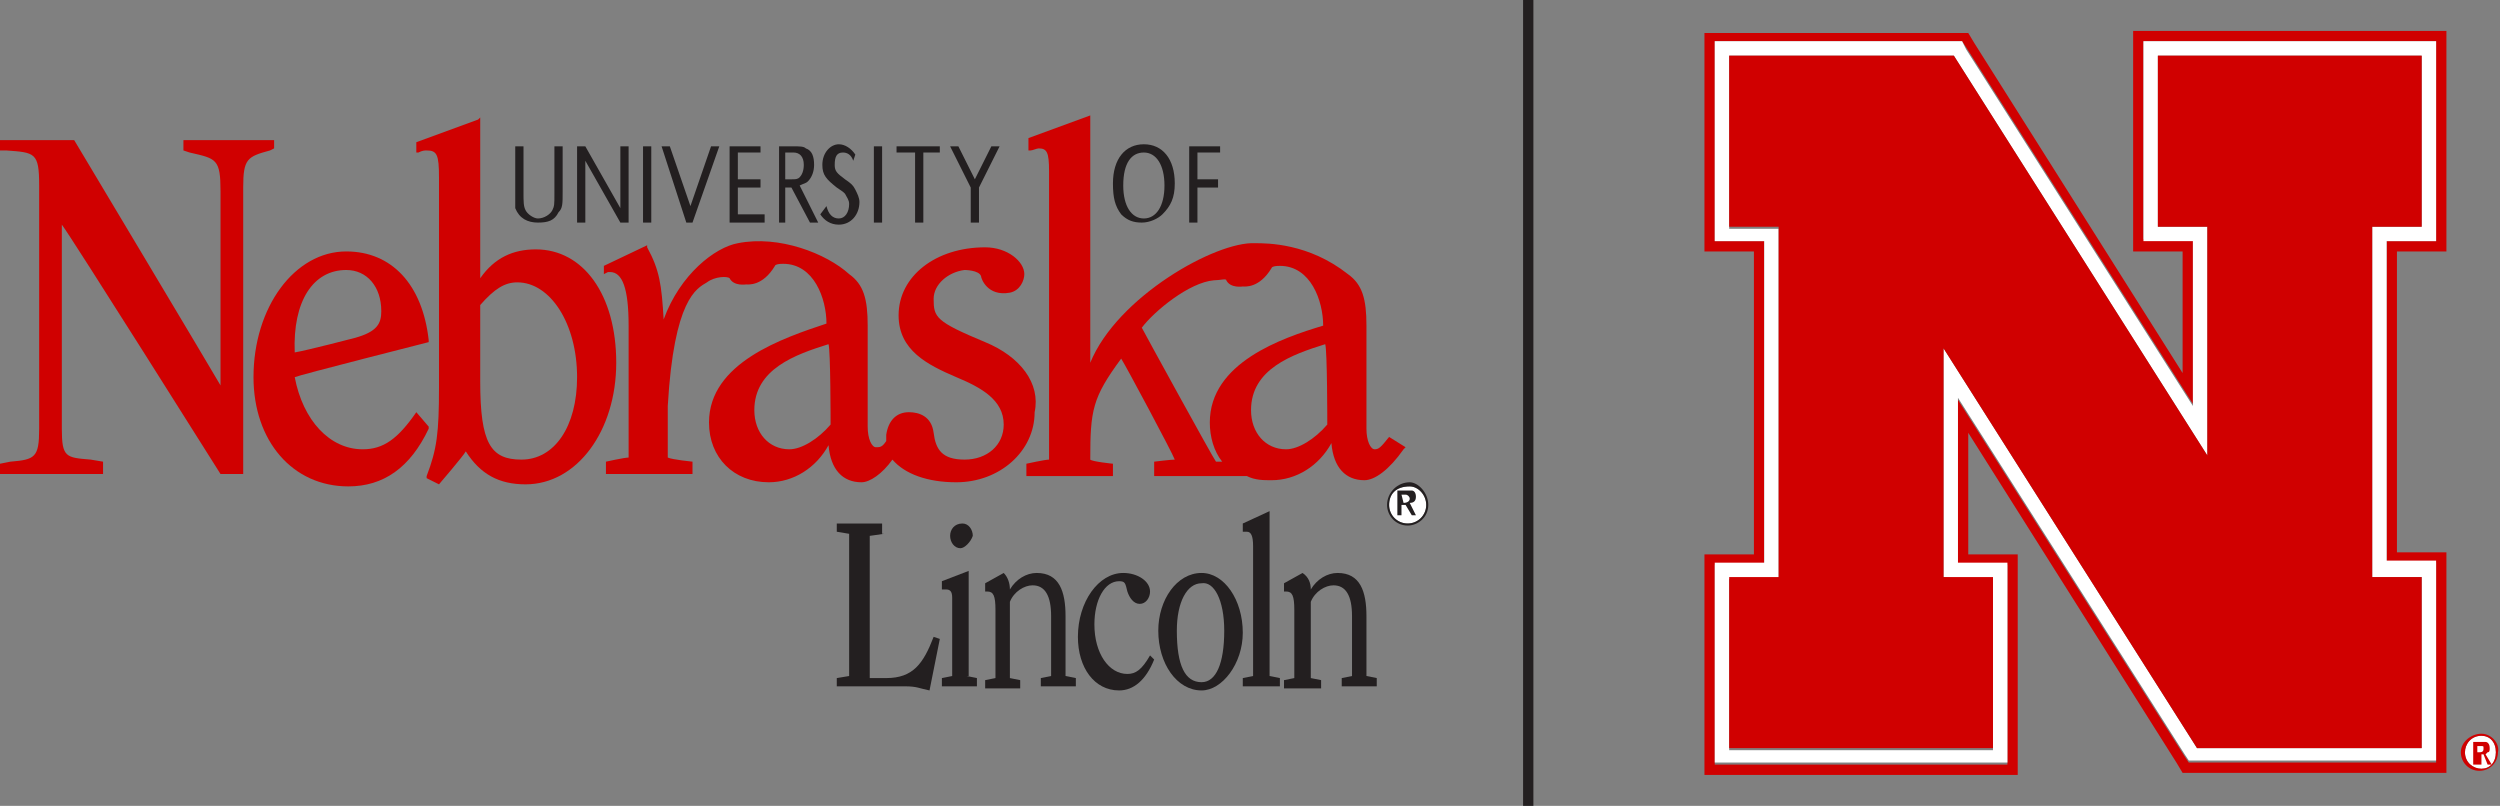 <?xml version="1.0" encoding="utf-8"?>
<!-- Generator: Adobe Illustrator 19.1.0, SVG Export Plug-In . SVG Version: 6.00 Build 0)  -->
<svg version="1.1" id="Layer_1" xmlns="http://www.w3.org/2000/svg" xmlns:xlink="http://www.w3.org/1999/xlink" x="0px" y="0px"
	 viewBox="0 0 121.3 39.1" enable-background="new 0 0 121.3 39.1" xml:space="preserve">
<rect x="0" y="0" width="121.3" height="39.1" fill="#808080" stroke="none"/>
<g>
	<g>
		<g>
			<rect x="73.9" fill="#231F20" width="0.5" height="39.1"/>
		</g>
	</g>
</g>
<path fill="#231F20" d="M42.9,25.9l-0.7,0.1v6.9c0.3,0,0.4,0,0.8,0c1.3,0,1.8-0.7,2.3-2l0.3,0.1l-0.5,2.5c-0.5-0.1-0.6-0.2-1.2-0.2
	h-3.3v-0.4l0.6-0.1v-6.9l-0.6-0.1v-0.4h2.2V25.9z"/>
<path fill="#231F20" d="M46.9,32.8l0.5,0.1v0.4h-1.7v-0.4l0.5-0.1V29c0-0.3-0.1-0.4-0.3-0.4c-0.1,0-0.1,0-0.2,0v-0.4l1.3-0.5V32.8z
	 M46.6,26.6c-0.3,0-0.5-0.3-0.5-0.6s0.2-0.6,0.6-0.6c0.3,0,0.5,0.3,0.5,0.6C47.1,26.3,46.8,26.6,46.6,26.6z"/>
<path fill="#231F20" d="M49,28.6c0.3-0.5,0.8-0.8,1.3-0.8c1.1,0,1.4,0.9,1.4,2.1v2.9l0.5,0.1v0.4h-1.7v-0.4l0.5-0.1v-2.9
	c0-1-0.3-1.5-0.9-1.5c-0.4,0-0.9,0.3-1.1,0.8v3.7l0.5,0.1v0.4h-1.7v-0.4l0.5-0.1v-3.3c0-0.7-0.1-0.9-0.4-0.9c0,0-0.1,0-0.1,0v-0.4
	l0.9-0.5C48.9,28,49,28.3,49,28.6z"/>
<path fill="#231F20" d="M54.3,33.5c-1.2,0-2-1.1-2-2.6c0-1.7,1-3.1,2.2-3.1c0.7,0,1.3,0.4,1.3,0.9c0,0.3-0.2,0.6-0.5,0.6
	c-0.3,0-0.5-0.3-0.6-0.6c-0.1-0.4-0.1-0.5-0.4-0.5c-0.7,0-1.2,0.9-1.2,2.1c0,1.4,0.7,2.4,1.6,2.4c0.4,0,0.7-0.2,1.1-0.9l0.2,0.2
	C55.6,33,55,33.5,54.3,33.5z"/>
<path fill="#231F20" d="M59.4,30.6c0,1.6-0.4,2.5-1.1,2.5c-0.8,0-1.2-0.8-1.2-2.5c0-1.4,0.5-2.3,1.2-2.3
	C58.9,28.2,59.4,29.1,59.4,30.6z M60.3,30.7c0-1.6-0.9-2.9-2-2.9c-1.2,0-2.1,1.3-2.1,2.8c0,1.6,0.9,2.9,2.1,2.9
	C59.3,33.5,60.3,32.2,60.3,30.7z"/>
<path fill="#231F20" d="M61.6,32.8l0.5,0.1v0.4h-1.8v-0.4l0.5-0.1v-6.3c0-0.5-0.1-0.7-0.3-0.7c-0.1,0-0.1,0-0.2,0v-0.4l1.3-0.6V32.8
	z"/>
<path fill="#231F20" d="M63.6,28.6c0.3-0.5,0.8-0.8,1.3-0.8c1.1,0,1.4,0.9,1.4,2.1v2.9l0.5,0.1v0.4h-1.7v-0.4l0.5-0.1v-2.9
	c0-1-0.3-1.5-0.9-1.5c-0.4,0-0.9,0.3-1.1,0.8v3.7l0.5,0.1v0.4h-1.8v-0.4l0.5-0.1v-3.3c0-0.7-0.1-0.9-0.4-0.9c0,0-0.1,0-0.1,0v-0.4
	l0.9-0.5C63.5,28,63.6,28.3,63.6,28.6z"/>
<path fill="#231F20" d="M25.4,7.1v2.2c0,0.5,0,0.7,0.1,0.9c0.1,0.2,0.4,0.4,0.6,0.4c0.3,0,0.6-0.2,0.7-0.4c0.1-0.2,0.1-0.3,0.1-0.8
	V7.1h0.4v2.2c0,0.6,0,0.8-0.2,1c-0.2,0.4-0.5,0.5-1,0.5c-0.5,0-0.9-0.2-1.1-0.7C25,10,25,9.8,25,9.3V7.1H25.4z"/>
<polygon fill="#231F20" points="30.5,10.8 30.1,10.8 28.4,7.8 28.4,10.8 28,10.8 28,7.1 28.4,7.1 30.1,10.1 30.1,7.1 30.5,7.1 "/>
<rect x="31.2" y="7.1" fill="#231F20" width="0.4" height="3.7"/>
<polygon fill="#231F20" points="33.5,10 34.5,7.1 34.9,7.1 33.6,10.8 33.3,10.8 32.1,7.1 32.5,7.1 "/>
<polygon fill="#231F20" points="36.9,8.7 36.9,9.1 35.8,9.1 35.8,10.4 37.1,10.4 37.1,10.8 35.4,10.8 35.4,7.1 36.9,7.1 36.9,7.4 
	35.8,7.4 35.8,8.7 "/>
<path fill="#231F20" d="M38.1,8.7V7.4h0.4C38.8,7.4,39,7.6,39,8c0,0.3-0.1,0.5-0.2,0.6c-0.1,0.1-0.2,0.1-0.4,0.1H38.1z M37.7,10.8
	h0.4V9.1h0.3l0.9,1.7h0.4L38.8,9c0.2-0.1,0.3-0.1,0.4-0.2c0.2-0.2,0.3-0.5,0.3-0.8c0-0.4-0.1-0.7-0.4-0.8c-0.1-0.1-0.3-0.1-0.6-0.1
	h-0.7V10.8z"/>
<path fill="#231F20" d="M41.4,7.8c-0.1-0.3-0.3-0.4-0.5-0.4c-0.3,0-0.4,0.2-0.4,0.6c0,0.3,0.1,0.4,0.5,0.7c0.3,0.2,0.4,0.3,0.5,0.5
	c0.1,0.2,0.2,0.4,0.2,0.6c0,0.6-0.4,1.1-1,1.1c-0.4,0-0.7-0.2-0.9-0.5l0.3-0.4c0.1,0.4,0.3,0.6,0.6,0.6c0.3,0,0.5-0.3,0.5-0.7
	c0-0.2-0.1-0.3-0.2-0.5c-0.1-0.1-0.1-0.1-0.4-0.3c-0.5-0.4-0.7-0.6-0.7-1.1c0-0.6,0.4-1,0.8-1c0.3,0,0.6,0.2,0.8,0.5L41.4,7.8z"/>
<rect x="42.4" y="7.1" fill="#231F20" width="0.4" height="3.7"/>
<polygon fill="#231F20" points="44.8,10.8 44.4,10.8 44.4,7.4 43.5,7.4 43.5,7.1 45.6,7.1 45.6,7.4 44.8,7.4 "/>
<polygon fill="#231F20" points="48.5,7.1 47.5,9.1 47.5,10.8 47.1,10.8 47.1,9.1 46.1,7.1 46.5,7.1 47.3,8.7 48.1,7.1 "/>
<path fill="#231F20" d="M55.5,7.4c0.6,0,1,0.6,1,1.6c0,1-0.4,1.6-1,1.6c-0.6,0-1-0.6-1-1.6C54.5,7.9,54.9,7.4,55.5,7.4z M55.5,7
	c-0.9,0-1.5,0.7-1.5,1.9c0,0.7,0.1,1.1,0.4,1.5c0.3,0.3,0.6,0.4,1,0.4c0.4,0,0.8-0.2,1-0.4C56.8,10,57,9.6,57,8.9
	C57,7.7,56.4,7,55.5,7z"/>
<polygon fill="#231F20" points="59.1,8.7 59.1,9.1 58.1,9.1 58.1,10.8 57.7,10.8 57.7,7.1 59.2,7.1 59.2,7.4 58.1,7.4 58.1,8.7 "/>
<path fill="#D00000" d="M8.9,6.8v0.5l0.3,0.1c1.3,0.3,1.5,0.3,1.5,1.9c0,0,0,8.7,0,9.4C10.3,18,3.6,6.8,3.6,6.8H0v0.5l0.3,0
	C1.7,7.4,1.9,7.4,1.9,9v11.8c0,1.4-0.2,1.5-1.4,1.6L0,22.5l0,0.1V23h5v-0.6l-0.6-0.1C3.2,22.2,3,22.2,3,20.8c0,0,0-9.3,0-9.9
	C3.4,11.4,10.7,23,10.7,23h1.1V9.1c0-1.4,0.2-1.5,1.3-1.8l0.2-0.1V6.8H8.9z"/>
<path fill="#D00000" d="M26,12.1c-1.1,0-2,0.4-2.7,1.4c0-0.6,0-7.8,0-7.8l-0.1,0.1l-3,1.1v0.5l0.1,0c0.2-0.1,0.3-0.1,0.4-0.1
	c0.5,0,0.6,0.2,0.6,1.3v10.2c0,2.2-0.1,3-0.6,4.3l0,0.1l0.6,0.3c0,0,1.2-1.4,1.3-1.6c0.7,1.1,1.6,1.6,2.9,1.6c2.5,0,4.4-2.6,4.4-5.9
	C29.9,14.3,28.3,12.1,26,12.1z M25.3,22.3c-1.5,0-2-0.8-2-3.8c0,0,0-3.7,0-3.7c0.7-0.8,1.2-1.1,1.8-1.1c1.6,0,2.9,2,2.9,4.6
	C28,20.7,26.9,22.3,25.3,22.3z"/>
<path fill="#D00000" d="M67.4,21.2L67.4,21.2c-0.4,0.5-0.5,0.6-0.7,0.6c-0.2,0-0.4-0.4-0.4-1v-5c0-1.3-0.2-2-0.9-2.5
	c-1.9-1.5-3.9-1.5-4.5-1.5c-1.9-0.1-6.7,2.6-8,5.8c0-1.8,0-1.7,0-12l-3,1.1v0.6l0.1,0c0.1,0,0.3-0.1,0.4-0.1c0.4,0,0.5,0.2,0.5,1.1
	c0,0,0,13.8,0,14c-0.2,0-1.1,0.2-1.1,0.2v0.6H54v-0.6c0,0-1-0.1-1.1-0.2c0-2.4,0.1-3,1.5-4.9c0.2,0.3,2.5,4.6,2.6,4.9
	c-0.2,0-1,0.1-1,0.1v0.7h4.5c0.4,0.2,0.8,0.2,1.2,0.2c1.2,0,2.3-0.7,2.9-1.8c0.1,1.2,0.7,1.8,1.6,1.8c0.5,0,1.2-0.5,1.9-1.5l0.1-0.1
	L67.4,21.2z M58.7,20.5c0,0.7,0.2,1.4,0.6,1.9c-0.1,0-0.2,0-0.3,0c-0.1-0.1-3.5-6.3-3.6-6.5c0.6-0.8,2.3-2.2,3.5-2.3
	c0.3,0,0.6-0.1,0.6,0c0.2,0.4,0.8,0.3,0.8,0.3c0.1,0,0.8,0.1,1.4-0.9c0,0,0-0.1,0.4-0.1c1.5,0,2.1,1.7,2.1,2.9
	C62.2,16.4,58.7,17.6,58.7,20.5z M64.4,20.6c-0.6,0.7-1.4,1.2-2,1.2c-1,0-1.7-0.8-1.7-1.9c0-2,2-2.7,3.6-3.2c0,0,0,0,0,0
	C64.4,17,64.4,20.5,64.4,20.6z"/>
<path fill="#D00000" d="M20.2,20L20.2,20c-0.9,1.3-1.6,1.8-2.6,1.8c-1.6,0-2.9-1.4-3.3-3.5c0.2-0.1,6.5-1.7,6.5-1.7l0-0.1
	c-0.3-2.7-1.8-4.3-4-4.3c-2.5,0-4.5,2.7-4.5,6.1c0,3.1,1.9,5.3,4.6,5.3c1.7,0,3-0.9,3.9-2.8l0-0.1L20.2,20z M16.8,13.1
	c1,0,1.7,0.8,1.7,2c0,0.6-0.2,1-1.3,1.3c0,0-2.3,0.6-2.9,0.7C14.2,14.6,15.2,13.1,16.8,13.1z"/>
<path fill="#D00000" d="M47.8,16.6c-2.4-1-2.5-1.2-2.5-2.1c0-0.7,0.7-1.3,1.5-1.4c0,0,0.7,0,0.8,0.3c0,0.1,0.3,1,1.4,0.8
	c0.5-0.1,0.7-0.6,0.7-0.9c0-0.6-0.8-1.3-1.9-1.3c-2.4,0-4.2,1.4-4.2,3.3c0,1.7,1.4,2.4,2.8,3c1.2,0.5,2.3,1.1,2.3,2.3
	c0,1-0.8,1.7-1.9,1.7c-1.1,0-1.4-0.5-1.5-1.3c-0.1-0.8-0.7-1-1.2-1c-0.6,0-1,0.4-1.1,1.1c0,0.2,0,0.2,0,0.3
	c-0.2,0.3-0.3,0.3-0.5,0.3c-0.2,0-0.4-0.4-0.4-1l0-4.9c0-1.3-0.2-2-0.9-2.5c-1.1-1-3.4-1.9-5.4-1.5c-1.1,0.2-2.8,1.5-3.6,3.7
	c-0.1-1.7-0.2-2.4-0.8-3.5l0-0.1l-2.1,1v0.4l0.2-0.1l0.1,0c0.6,0,0.9,0.8,0.9,2.6c0,0,0,6.2,0,6.4c-0.2,0-1.1,0.2-1.1,0.2V23h4.2
	v-0.6c0,0-1-0.1-1.2-0.2c0-0.2,0-2.5,0-2.5c0.3-5.2,1.4-5.7,1.9-6c0.4-0.3,1-0.3,1.1-0.2c0.2,0.4,0.8,0.3,0.8,0.3
	c0.1,0,0.8,0.1,1.4-0.9c0,0,0-0.1,0.4-0.1c1.5,0,2.1,1.7,2.1,2.9l0,0c0,0,0,0,0,0c-2.1,0.7-5.7,1.9-5.7,4.8c0,1.7,1.2,2.9,2.9,2.9
	c1.2,0,2.3-0.7,2.9-1.8c0.1,1.2,0.7,1.8,1.6,1.8c0.4,0,1-0.4,1.5-1.1c0.6,0.7,1.7,1.1,3.1,1.1c2.1,0,3.8-1.5,3.8-3.4
	C50.5,18.6,49.5,17.3,47.8,16.6z M40.3,20.6c-0.6,0.7-1.4,1.2-2,1.2c-1,0-1.7-0.8-1.7-1.9c0-2,2-2.7,3.6-3.2c0,0,0,0,0,0
	C40.3,17,40.3,20.5,40.3,20.6z"/>
<path fill="#FFFFFF" d="M67.4,24.5c0,0.5,0.4,0.9,0.9,0.9c0.5,0,0.9-0.4,0.9-0.9c0-0.5-0.4-0.9-0.8-0.9C67.7,23.6,67.4,24,67.4,24.5
	"/>
<path fill="#231F20" d="M69.3,24.5c0,0.6-0.5,1-1,1c-0.6,0-1-0.5-1-1c0-0.6,0.5-1.1,1.1-1.1C68.8,23.4,69.3,23.9,69.3,24.5
	 M67.4,24.5c0,0.5,0.4,0.9,0.9,0.9c0.5,0,0.9-0.4,0.9-0.9c0-0.5-0.4-0.9-0.8-0.9C67.7,23.6,67.4,24,67.4,24.5 M67.9,23.8h0.3
	c0.1,0,0.2,0,0.3,0c0.1,0,0.2,0.1,0.2,0.3c0,0.2-0.1,0.3-0.3,0.3l0.3,0.6h-0.2l-0.3-0.5H68v0.5h-0.2V23.8z M68.1,24.4
	c0.2,0,0.3-0.1,0.3-0.2c0-0.1-0.1-0.2-0.2-0.2h-0.1H68L68.1,24.4L68.1,24.4z"/>
<path fill="#FFFFFF" d="M120.4,37.3c-0.4,0-0.8-0.3-0.8-0.8c0-0.4,0.3-0.8,0.8-0.8c0.4,0,0.7,0.3,0.7,0.8
	C121.1,37,120.8,37.3,120.4,37.3z"/>
<path fill="#D00000" d="M120.4,35.6c-0.5,0-1,0.4-1,0.9c0,0.5,0.4,0.9,0.9,0.9c0.5,0,0.9-0.4,0.9-0.9
	C121.3,36.1,120.9,35.6,120.4,35.6z M120.4,37.3c-0.4,0-0.8-0.3-0.8-0.8c0-0.4,0.3-0.8,0.8-0.8c0.4,0,0.7,0.3,0.7,0.8
	C121.1,37,120.8,37.3,120.4,37.3z"/>
<g>
	<path fill="#D00000" d="M120,36h0.3c0.1,0,0.2,0,0.3,0c0.1,0,0.2,0.1,0.2,0.3c0,0.1,0,0.2-0.1,0.2c0,0-0.1,0.1-0.1,0.1l0,0l0.3,0.5
		h-0.2l-0.2-0.5h-0.1v0.5H120V36z M120.3,36.5C120.3,36.5,120.4,36.5,120.3,36.5c0.2,0,0.2-0.1,0.2-0.2c0-0.1,0-0.1-0.1-0.1
		c0,0,0,0-0.1,0h-0.1v0.3H120.3z"/>
</g>
<path fill="#D00000" d="M117.5,1.5h-12.8h-1.2v1.2V11v1.2h1.2h1.2v5.9l-10.1-16l-0.3-0.5h-0.7H83.9h-1.2v1.2V11v1.2h1.2h1.2v14.7
	h-1.2h-1.2v1.2v8.3v1.2h1.2h12.8h1.2v-1.2v-8.3v-1.2h-1.2h-1.2V21l10.1,16l0.3,0.5h0.7h10.9h1.2v-1.2v-8.3v-1.2h-1.2h-1.2V12.2h1.2
	h1.2V11V2.7V1.5H117.5z M118.2,2.7V11v0.7h-0.7h-1.7v15.6h1.7h0.7v0.7v8.3v0.7h-0.7h-10.9h-0.4l-0.2-0.3l-11-17.3v8h1.7h0.7v0.7v8.3
	v0.7h-0.7H83.9h-0.7v-0.7v-8.3v-0.7h0.7h1.7V11.7h-1.7h-0.7V11V2.7V2h0.7h10.9h0.4l0.2,0.3l11,17.3v-8h-1.7H104V11V2.7V2h0.7h12.8
	h0.7V2.7z"/>
<path fill="#FFFFFF" d="M117.5,2h-12.8H104v0.7V11v0.7h0.7h1.7v8l-11-17.3L95.2,2h-0.4H83.9h-0.7v0.7V11v0.7h0.7h1.7v15.6h-1.7h-0.7
	v0.7v8.3v0.7h0.7h12.8h0.7v-0.7v-8.3v-0.7h-0.7h-1.7v-8l11,17.3l0.2,0.3h0.4h10.9h0.7v-0.7v-8.3v-0.7h-0.7h-1.7V11.7h1.7h0.7V11V2.7
	V2H117.5z M96.7,28.1L96.7,28.1v8.3H83.9v-8.3l0,0c0,0,1.8,0,2.4,0c0-0.8,0-16.3,0-17c-0.5,0-2.4,0-2.4,0V2.7h10.9l12.3,19.4
	c0,0,0-10.5,0-11.1c-0.5,0-2.4,0-2.4,0V2.7h12.8V11c0,0-1.8,0-2.4,0c0,0.8,0,16.3,0,17c0.5,0,2.4,0,2.4,0l0,0v8.3h-10.9L94.3,16.9
	c0,0,0,10.5,0,11.1C94.9,28.1,96.7,28.1,96.7,28.1z"/>
<path fill="#D00000" d="M107.1,22.1L107.1,22.1L94.8,2.7H83.9V11c0,0,1.8,0,2.4,0c0,0.8,0,16.3,0,17l0,0c-0.5,0-2.4,0-2.4,0v8.3
	h12.8v-8.3c0,0-1.8,0-2.4,0l0,0c0-0.6,0-11.1,0-11.1l12.3,19.4h10.9v-8.3c0,0-1.8,0-2.4,0l0,0c0-0.8,0-16.3,0-17c0.5,0,2.4,0,2.4,0
	V2.7h-12.8V11c0,0,1.8,0,2.4,0C107.1,11.6,107.1,22.1,107.1,22.1z"/>
</svg>

